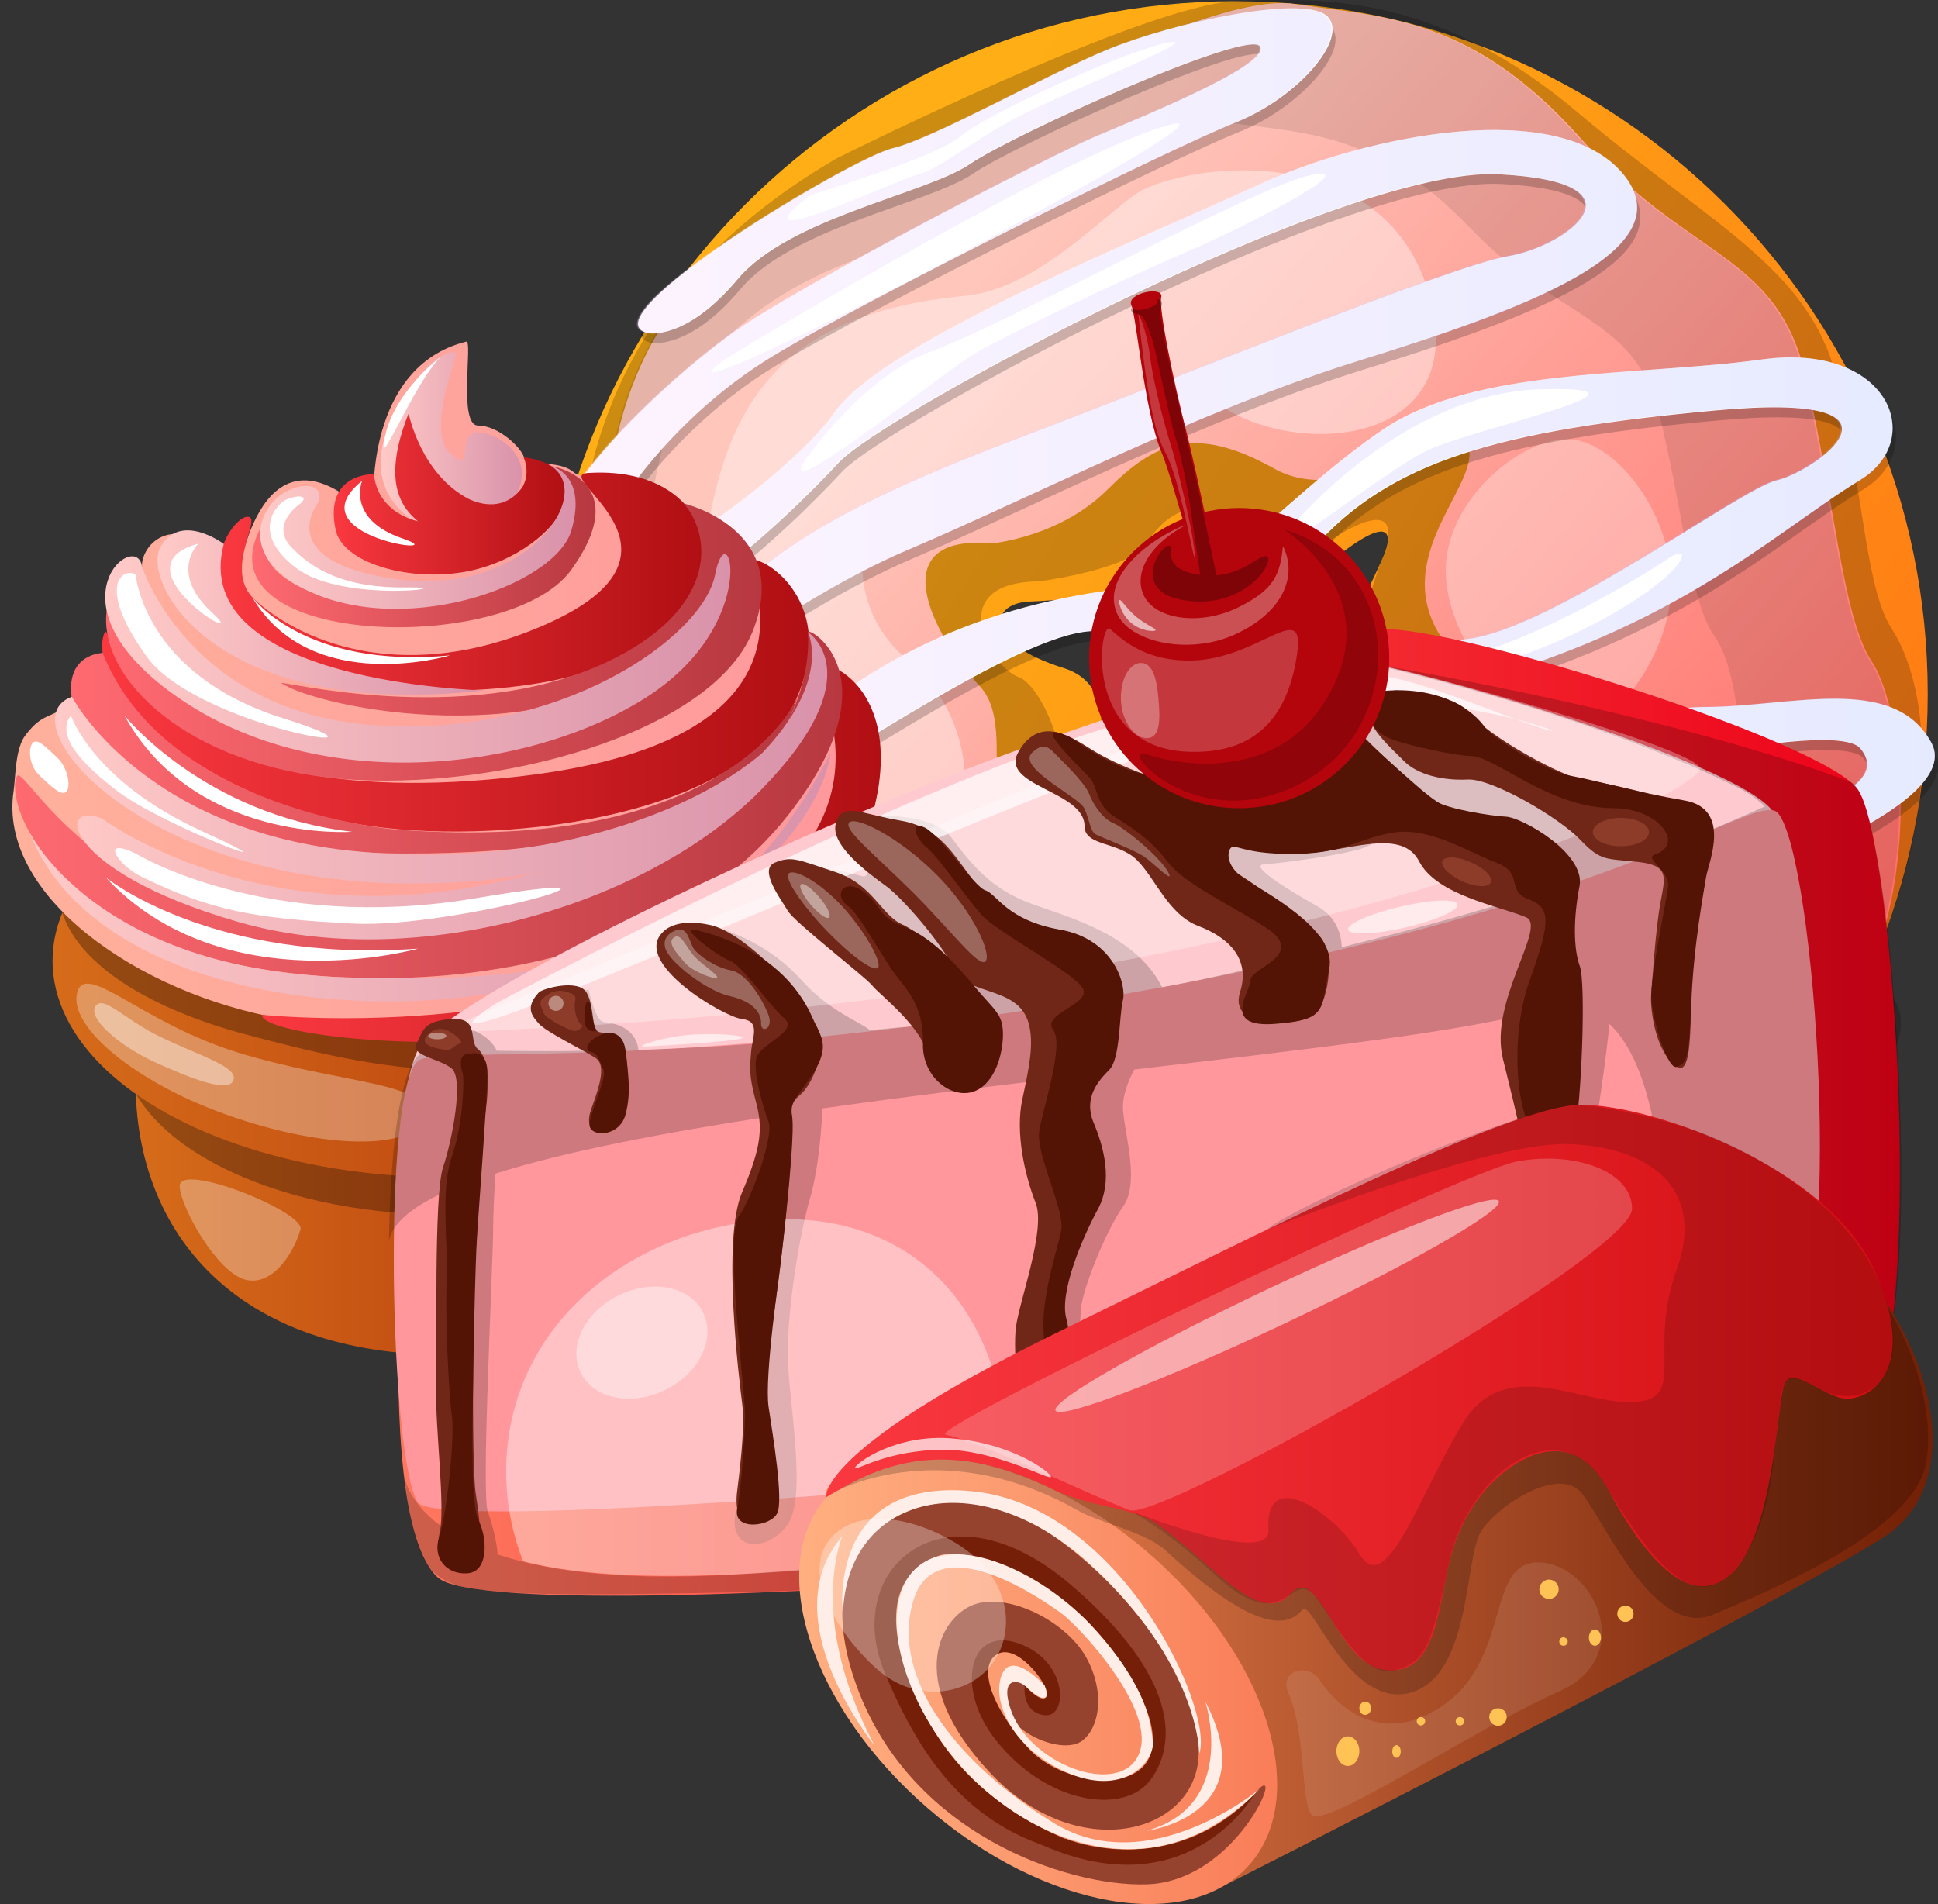 <?xml version="1.0" encoding="utf-8"?>
<!-- Generator: Adobe Illustrator 19.0.0, SVG Export Plug-In . SVG Version: 6.00 Build 0)  -->
<svg version="1.1" id="Layer_1" xmlns="http://www.w3.org/2000/svg" xmlns:xlink="http://www.w3.org/1999/xlink" x="0px" y="0px"
	 viewBox="0 0 641.7 630.4" style="enable-background:new 0 0 641.7 630.4;" xml:space="preserve">
<rect x="0" y="0" width="641.7" height="630.4" fill="#333333" stroke="none"/>
<style type="text/css">
	.st0{fill:url(#XMLID_249_);}
	.st1{opacity:0.2;}
	.st2{fill:url(#XMLID_250_);}
	.st3{opacity:0.1;}
	.st4{opacity:0.4;fill:#FFFFFF;}
	.st5{opacity:0.3;fill:#FFFFFF;}
	.st6{opacity:0.2;fill:#FFFFFF;}
	.st7{fill:#FFFFFF;}
	.st8{opacity:0.3;fill:url(#XMLID_251_);}
	.st9{fill:url(#XMLID_252_);}
	.st10{opacity:0.3;}
	.st11{fill:url(#XMLID_253_);}
	.st12{fill:url(#XMLID_254_);}
	.st13{fill:url(#XMLID_255_);}
	.st14{fill:url(#XMLID_256_);}
	.st15{fill:url(#XMLID_257_);}
	.st16{fill:url(#XMLID_258_);}
	.st17{fill:url(#XMLID_259_);}
	.st18{fill:url(#XMLID_260_);}
	.st19{fill:url(#XMLID_261_);}
	.st20{fill:url(#XMLID_262_);}
	.st21{fill:url(#XMLID_263_);}
	.st22{fill:url(#XMLID_264_);}
	.st23{fill:url(#XMLID_265_);}
	.st24{fill:url(#XMLID_266_);}
	.st25{fill:url(#XMLID_267_);}
	.st26{fill:url(#XMLID_268_);}
	.st27{fill:url(#XMLID_269_);}
	.st28{fill:#FFCACF;}
	.st29{fill:url(#XMLID_270_);}
	.st30{opacity:0.3;fill:#070001;}
	.st31{opacity:0.2;fill:#070001;}
	.st32{opacity:0.7;fill:#FFFFFF;}
	.st33{opacity:0.6;fill:#FFFFFF;}
	.st34{fill:#702717;}
	.st35{fill:#531406;}
	.st36{fill:#8E3C2A;}
	.st37{fill:#B4050C;}
	.st38{opacity:0.2;fill:#020000;}
	.st39{opacity:0.3;fill:#020000;}
	.st40{fill:url(#XMLID_271_);}
	.st41{fill:url(#XMLID_272_);}
	.st42{fill:#95422E;}
	.st43{fill:#751F08;}
	.st44{fill:url(#XMLID_273_);}
	.st45{fill:#FFEDE7;}
	.st46{opacity:0.15;}
	.st47{opacity:0.5;fill:#FFFFFF;}
	.st48{opacity:0.1;fill:#FFFFFF;}
	.st49{fill:url(#XMLID_274_);}
	.st50{fill:url(#XMLID_275_);}
	.st51{fill:url(#XMLID_276_);}
	.st52{fill:url(#XMLID_277_);}
	.st53{fill:url(#XMLID_278_);}
	.st54{fill:url(#XMLID_279_);}
	.st55{fill:url(#XMLID_280_);}
	.st56{fill:url(#XMLID_281_);}
	.st57{fill:url(#XMLID_282_);}
	.st58{fill:url(#XMLID_283_);}
</style>
<g id="XMLID_1192_">
	<g id="XMLID_140_">
		<linearGradient id="XMLID_249_" gradientUnits="userSpaceOnUse" x1="257.48" y1="136.711" x2="643.458" y2="373.56">
			<stop  offset="0" style="stop-color:#FFAF15"/>
			<stop  offset="0.365" style="stop-color:#FF9C15"/>
			<stop  offset="1" style="stop-color:#FF7215"/>
		</linearGradient>
		<path id="XMLID_193_" class="st0" d="M409,0.4c-126.6,0-229.3,102.7-229.3,229.3C179.8,356.3,282.4,459,409,459
			c126.6,0,229.3-102.7,229.3-229.3C638.3,103.1,535.7,0.4,409,0.4z M484.4,249.8c-5.3,5.3-35.5-7.2-44.7,5.3
			c-9.2,12.5-15.1,32.7-14.5,46.3c0.7,13.6-21.7-34.4-42.1-29.2c-20.4,5.3-31.6,12.1-29.6,6c2-6,25-48.8-1.3-57
			c-26.3-8.2-24.8-21.1-11.8-22c0,0,22.4-0.7,31.6-4.6c9.2-3.9,15.8-19.6,23.7-18c7.9,1.6,18.4,33.5,25,27.1
			c6.6-6.4,33.6-31.9,38.2-27.1c4.6,4.9-17.8,31.9-7.9,38.8C460.7,222.1,489.6,244.5,484.4,249.8z"/>
		<path id="XMLID_190_" class="st1" d="M626.5,208.4c-8.6-13.1-9.2-42.8-17.8-81c-8.6-38.2-40.1-51.3-86.2-90.1
			C476.5-1.6,439.6-0.9,409,0.4c-30.6,1.3-131.9,52-131.9,52c-113.2,65.8-80.9,169.7-84.2,189.5c-3.3,19.7,19.8,106.4,53.3,132.9
			c33.5,26.5,110.5,82.9,162.8,84.2c52.3,1.3,103-49.4,137.2-66.7c34.2-17.3,60.5-36,79.3-86.8C644.2,254.7,635,221.5,626.5,208.4z
			 M484.7,248.8c-4.4,7.5-38.5-3.9-48,13.5c-9.5,17.4-5.6,48.7-14.1,44.7c-8.6-4-27.3-32.2-42.1-29.3c-14.8,3-37.2,9.9-29.9-4.3
			c7.2-14.2-4.3-46.1-13.5-49.3c-9.2-3.3-25.3-31.3,6.9-31.6c0,0,30.3-3.9,35.5-12.5c5.3-8.5,16.8-17.8,25.3-4.9
			c8.6,12.8,13.5,26.6,20.1,17.4c6.6-9.2,42.8-35.2,33.2-8.9c-9.5,26.3-7.7,29.9,1.6,35.2C468.9,224.1,489.1,241.2,484.7,248.8z"/>
		<linearGradient id="XMLID_250_" gradientUnits="userSpaceOnUse" x1="294.67" y1="125.308" x2="648.631" y2="433.213">
			<stop  offset="0" style="stop-color:#FFC6BB"/>
			<stop  offset="1" style="stop-color:#FF5551"/>
		</linearGradient>
		<path id="XMLID_187_" class="st2" d="M619.7,218.9c-9.6-14.5-12.3-54-21.9-94.7c-9.6-40.7-38.6-38.2-74.6-78.6
			c-36-40.3-64.7-39.8-94.8-44.3c-30.1-4.5-121.2,47.6-146.5,57.9c-102.2,41.4-78.1,130.3-82.5,180.3c-4.4,50,31.6,117.5,59.7,135.1
			c28.1,17.5,71.1,61.4,120.2,75.4c49.1,14,104.4-21.9,138.6-57.7c34.2-35.8,86-31.8,101.8-72C635.5,280.2,629.3,233.3,619.7,218.9z
			 M467.3,262.3c-22.4,7.9-30.3,53.3-44.1,57.2c-13.8,3.9-17.8-42.1-64.5-34.9c-46.7,7.2-18.4-40.2-34.2-57.3
			c-15.8-17.1-32.9-50.6,4-47.4c0,0,22.4-2,38.2-17.8c15.8-15.8,28.9-21.6,55.3-6.9c26.3,14.7,62.5-19.9,64.5-6.2
			c2,13.7-28.9,38.1-6.6,65.7C502.1,242.5,489.6,254.4,467.3,262.3z"/>
		<path id="XMLID_184_" class="st3" d="M619.2,218.9c-9.6-14.5-12.3-54-21.9-94.7c-9.6-40.7-38.6-38.2-74.6-78.6
			C486.7,5.2,458,5.8,427.9,1.3c-30.1-4.5-121.2,47.6-146.5,57.9c-102.2,41.4-78.1,130.3-82.5,180.3c-4.4,50,31.6,117.5,59.6,135.1
			c28.1,17.5,71.1,61.4,120.2,75.4c49.1,14,104.4-21.9,138.6-57.7c34.2-35.8,86-31.8,101.8-72C635,280.2,628.8,233.3,619.2,218.9z
			 M567.7,289.8c-13.3,31.4-47,32.2-75.8,60.1c-28.8,27.9-72.1,77.3-113.4,66.3c-41.3-11-90.5-70.4-114.1-84.1
			c-23.6-13.7-53.9-66.4-50.2-105.5c3.7-39-16.6-108.5,69.4-140.8c21.3-8,97.9-48.7,123.2-45.2c25.3,3.6,49.5,3.1,79.7,34.6
			c30.3,31.5,54.6,29.5,62.7,61.3c8.1,31.8,10.3,62.7,18.4,74C575.8,221.8,581,258.4,567.7,289.8z"/>
		<path id="XMLID_183_" class="st4" d="M409,338.9c0,24.3-18.8,34.6-50.7,25.4c-26.9-7.8-50.6-1.1-50.6-25.4c0-24.3,34.2-44,62.2-44
			C397.9,294.9,409,314.6,409,338.9z"/>
		<path id="XMLID_182_" class="st5" d="M553.4,193.2c0,23.4-18.9,49-34.5,49c-15.6,0-40.2-29.7-40.2-53.2
			c0-23.5,24.6-43.6,40.2-43.6C534.6,145.4,553.4,169.8,553.4,193.2z"/>
		<path id="XMLID_181_" class="st4" d="M319.2,98c22.3-2.1,41.9-22.5,55.9-33.1c14-10.6,82-20.6,97.8,31.5
			c15.8,52.1-45.4,56-70.8,36.4c-25.4-19.6-44.5,44.4-80.4,30.2c-36-14.1-48.7,32.6-21.5,55.2c27.2,22.6,24.8,63.4-1.5,83.1
			c-26.3,19.8-72.1-14.4-69.3-69.9C233,156.2,238.3,105.7,319.2,98z"/>
		<path id="XMLID_180_" class="st6" d="M502.6,318.9c-12,15.5-50.5,36.6-62.4,20c-7.6-10.7,10.5-33.4,17.9-56.2
			c6-18.7,42.2-24.6,52.8-16.9C527.8,278.2,514.7,303.4,502.6,318.9z"/>
		<path id="XMLID_179_" class="st1" d="M215.6,113.5c0,0,12.5,2.6,29.6-17.8c17.1-20.4,62.5-28.3,77-38.2
			c14.5-9.9,93.4-45.4,96.1-38.8c2.6,6.6-42.1,24.3-55.9,30.3C348.5,55,264.9,98,243.2,113.6c-21.7,15.7-79.6,66.3-58.9,92
			c20.7,25.7,79.9-33.6,94.4-49.3c14.5-15.8,167.1-98,218.4-95.4c51.3,2.7,22.4,23.9,3.3,27.1c-19.1,3.2-108.6,40-162.5,60.4
			c-53.9,20.4-72.4,33.1-86.2,43.9c-13.8,10.7-80.5,59.4-71.8,82.5c8.7,23,25.8,23,64.6,0c38.8-23,98-63.8,119.7-62.5
			c21.7,1.3,45.4,2.4,71.1-27c25.7-29.4,61.8-39.5,133.6-46.1c71.7-6.6,32.2,20.5,20.4,23.1c-11.8,2.6-74.3,49.3-102.6,52.6
			c-28.3,3.3-94.1,32.2-117.1,35.5c-23,3.3-115.8,35.8-140.8,58.4c-25,22.6-38.8,34.4-16.4,59.4c22.4,25,26.3,31.6,62.5,12.5
			c36.2-19.1,163.8-86,189.5-99.2c25.7-13.3,142.8-42.2,152.7-30.4c9.8,11.8-14.5,19.7-36.9,27c-22.4,7.2-87.5,21.3-113.2,36.6
			c-25.7,15.3-62.5,30.5-88.8,34.4c-26.3,3.9-71.1,25.4-92.1,42.6c-21.1,17.2-29.6,36.3,5.9,34.3c35.5-2,54-17.1,73-20.4
			c19.1-3.3,144.7-41.4,178.9-53.3c34.2-11.9,69.7-21.8,67.1-10.3c-2.6,11.6-23.7,20.8-48.7,24.1c-25,3.3-70.4,20.4-71.1,47.4
			c-0.7,27,2,6.6,19.7-7.9c17.8-14.5,63.2-23.7,93.4-37.5c30.3-13.8,37.5-46.1-2.6-47.4c-40.1-1.3-90.8,29.2-126.3,38
			c-35.5,8.7-75.7,26.5-99.3,28.5c-23.7,2-37.5,11.2-53.9,17.8c-16.4,6.6-59.2,9.4-25-9.4c34.2-18.9,56.6-24.8,84.2-28.1
			c27.6-3.3,89.5-47.2,134.2-55.5c44.7-8.3,137.5-39.9,125-62.9c-12.5-23-46.7-11.9-75-11.9c-28.3,0-102,24.4-119.7,36.8
			c-17.8,12.5-93.4,40.1-122.4,62.8c-29,22.7-67.8,43.8-79,39.8c-11.2-4-30.3-18.5-24.3-34.6c5.9-16.1,31.1-32.6,73.2-48.2
			c42.1-15.6,111.4-45.1,181.2-61.2c78.5-18.1,113.5-53,142.3-70.5c22.5-13.7,9.2-45.7-32.3-40c-41.4,5.7-95.2,2.5-125.7,23.3
			c-30.5,20.8-52.6,48.8-69.7,50.8c-17.1,2-65.8,4-111.8,38.2s-89.5,45.9-80.9,27.6c8.6-18.4,66.5-60.5,105.3-76.9
			c38.8-16.5,96.7-46.3,149.3-62.6c52.6-16.4,108.6-36.1,87.5-61.7c-21.1-25.6-84.9-13.1-121.7,4c-36.8,17.1-123,51.3-139.5,75
			c-16.4,23.7-87.5,71.3-82.2,52.4c5.3-18.9,28.9-51.1,61.2-70.8c32.2-19.7,133.1-69.5,154.1-77.8c20.9-8.4,38-28.8,29.5-35.3
			c-8.6-6.6-50.7,2.6-71.7,11.2C347.2,28,310.3,49,296.5,52.3C282.7,55.6,194,108.8,215.6,113.5z"/>
		<path id="XMLID_169_" class="st7" d="M214.6,110.3c0,0,12.5,2.6,29.6-17.8c17.1-20.4,62.5-28.3,77-38.2
			c14.5-9.9,93.4-45.4,96.1-38.8c2.6,6.6-42.1,24.3-55.9,30.3c-13.8,5.9-97.4,48.9-119.1,64.6c-21.7,15.7-79.6,66.3-58.9,92
			c20.7,25.6,79.9-33.6,94.4-49.3c14.5-15.8,167.1-98,218.4-95.4c51.3,2.6,22.4,23.9,3.3,27.1c-19.1,3.2-108.6,40-162.5,60.4
			c-54,20.4-72.4,33.1-86.2,43.9c-13.8,10.7-80.5,59.4-71.8,82.4c8.7,23,25.8,23,64.6,0c38.8-23,98-63.8,119.7-62.5
			c21.7,1.3,45.4,2.4,71.1-27c25.7-29.4,61.8-39.5,133.6-46.1c71.7-6.6,32.2,20.5,20.4,23.1c-11.8,2.6-74.3,49.3-102.6,52.6
			c-28.3,3.3-94.1,32.2-117.1,35.5c-23,3.3-115.8,35.8-140.8,58.4c-25,22.5-38.8,34.4-16.4,59.4c22.4,25,26.3,31.6,62.5,12.5
			c36.2-19.1,163.8-85.9,189.5-99.2C489,264.9,606.1,236,616,247.8c9.8,11.8-14.5,19.7-36.9,27c-22.4,7.2-87.5,21.3-113.2,36.6
			c-25.7,15.3-62.5,30.5-88.8,34.4c-26.3,3.9-71.1,25.4-92.1,42.6c-21,17.2-29.6,36.3,5.9,34.3c35.5-2,53.9-17.1,73-20.4
			c19.1-3.3,144.7-41.4,179-53.3c34.2-11.8,69.7-21.8,67.1-10.2c-2.6,11.6-23.7,20.8-48.7,24.1c-25,3.3-70.4,20.4-71.1,47.4
			c-0.7,27,2,6.6,19.7-7.9c17.8-14.5,53-31.6,87.2-38.2c32.7-6.3,43.8-45.4,3.6-46.7c-40.1-1.3-90.8,29.2-126.3,38
			c-35.5,8.7-75.7,26.5-99.3,28.5c-23.7,2-37.5,11.2-54,17.8c-16.4,6.6-59.2,9.4-25-9.4c34.2-18.8,56.6-24.8,84.2-28.1
			c27.6-3.3,89.5-47.2,134.2-55.5c44.7-8.3,137.5-39.9,125-62.9c-12.5-23-46.7-11.8-75-11.8c-28.3,0-102,24.3-119.7,36.8
			c-17.8,12.5-93.4,40.1-122.4,62.8c-28.9,22.7-67.8,43.8-79,39.8c-11.2-4-30.3-18.5-24.3-34.6c5.9-16.1,31.1-32.6,73.2-48.2
			c42.1-15.6,111.4-45.1,181.2-61.2c78.5-18.1,113.5-53,142.3-70.5c22.5-13.7,9.2-45.7-32.3-40c-41.4,5.7-95.2,2.5-125.7,23.3
			c-30.5,20.8-52.6,48.9-69.7,50.8c-17.1,2-65.8,4-111.8,38.2c-46.1,34.2-89.5,46-80.9,27.6c8.6-18.4,66.5-60.5,105.3-76.9
			c38.8-16.4,96.7-46.3,149.3-62.6c52.6-16.4,108.6-36.1,87.5-61.7c-21.1-25.7-84.9-13.2-121.7,3.9c-36.8,17.1-123,51.3-139.5,75
			C260,160.3,189,207.9,194.2,189c5.3-18.9,28.9-51.1,61.2-70.8c32.2-19.7,133.1-69.5,154.1-77.8C430.4,32,447.5,11.6,439,5
			c-8.6-6.6-50.7,2.6-71.7,11.2c-21.1,8.6-57.9,29.6-71.7,32.9C281.7,52.4,193.1,105.6,214.6,110.3z"/>
		<linearGradient id="XMLID_251_" gradientUnits="userSpaceOnUse" x1="177.788" y1="213.112" x2="640.37" y2="213.112">
			<stop  offset="0" style="stop-color:#FFDBFF"/>
			<stop  offset="1" style="stop-color:#ADBCFF"/>
		</linearGradient>
		<path id="XMLID_166_" class="st8" d="M214.2,110.3c0,0,12.5,2.6,29.6-17.8c17.1-20.4,62.5-28.3,77-38.2
			c14.5-9.9,93.4-45.4,96.1-38.8c2.6,6.6-42.1,24.3-55.9,30.3c-13.8,5.9-97.4,48.9-119.1,64.6c-21.7,15.7-79.6,66.3-58.9,92
			c20.7,25.7,79.9-33.6,94.4-49.4c14.5-15.8,167.1-98,218.4-95.4c51.3,2.6,22.4,23.9,3.3,27.1c-19.1,3.2-108.6,40-162.5,60.4
			c-54,20.4-72.4,33.1-86.2,43.9c-13.8,10.7-80.5,59.4-71.8,82.4c8.7,23,25.8,23,64.6,0c38.8-23,98-63.8,119.7-62.5
			c21.7,1.3,45.4,2.4,71.1-27c25.7-29.4,61.8-39.5,133.6-46.1c71.7-6.6,32.2,20.5,20.4,23.1c-11.8,2.6-74.3,49.3-102.6,52.6
			c-28.3,3.3-94.1,32.2-117.1,35.5c-23,3.3-115.8,35.8-140.8,58.4c-25,22.5-38.8,34.4-16.4,59.4s26.3,31.6,62.5,12.5
			c36.2-19.1,163.8-85.9,189.5-99.2c25.7-13.3,142.8-42.2,152.7-30.4c9.8,11.8-14.5,19.7-36.9,27c-22.4,7.2-87.5,21.3-113.2,36.6
			c-25.7,15.3-62.5,30.5-88.8,34.4c-26.3,4-71.1,25.4-92.1,42.6c-21.1,17.2-29.6,36.3,5.9,34.3c35.5-2,53.9-17.1,73-20.4
			c19.1-3.3,144.7-41.4,179-53.3c34.2-11.8,68.3-23.1,65.7-11.6c-2.6,11.6-22.2,22.1-47.2,25.4c-25,3.3-70.4,20.4-71,47.4
			c-0.7,27,2,6.6,19.7-7.9c17.8-14.5,51.7-29.6,87.6-38.1c32.4-7.7,43.3-45.4,3.2-46.7c-40.1-1.3-90.8,29.2-126.3,38
			c-35.5,8.7-75.7,26.5-99.3,28.5c-23.7,2-37.5,11.2-54,17.8c-16.4,6.6-59.2,9.4-25-9.4c34.2-18.8,56.6-24.8,84.2-28.1
			c27.6-3.3,89.5-47.2,134.2-55.5c44.7-8.3,137.5-39.9,125-62.9c-12.5-23-46.7-11.8-75-11.8c-28.3,0-102,24.3-119.7,36.8
			c-17.8,12.5-93.4,40.1-122.4,62.8c-28.9,22.7-67.8,43.8-79,39.8c-11.2-4-30.3-18.5-24.3-34.6c5.9-16.1,31.1-32.6,73.3-48.2
			c42.1-15.6,111.4-45.1,181.2-61.1c78.5-18.1,113.5-53,142.3-70.5c22.5-13.7,9.2-45.7-32.3-40c-41.4,5.7-95.2,2.5-125.7,23.3
			c-30.5,20.8-52.6,48.9-69.7,50.8c-17.1,2-65.8,4-111.8,38.2c-46.1,34.2-89.5,46-80.9,27.6c8.6-18.4,66.4-60.5,105.3-76.9
			c38.8-16.4,96.7-46.3,149.3-62.6c52.6-16.3,108.6-36.1,87.5-61.7c-21.1-25.7-84.9-13.2-121.7,3.9c-36.8,17.1-123,51.3-139.5,75
			c-16.4,23.7-87.5,71.3-82.2,52.4c5.3-18.9,28.9-51.1,61.2-70.8c32.2-19.7,133.1-69.5,154.1-77.8C430,32,447.1,11.6,438.6,5
			c-8.6-6.6-50.7,2.6-71.7,11.2c-21.1,8.6-57.9,29.6-71.7,32.9C281.3,52.4,192.7,105.6,214.2,110.3z"/>
		<path id="XMLID_163_" class="st7" d="M265.9,153.4c0,0,19.1-28.6,42.8-37.2C332.4,107.7,415.9,61.6,434,58
			c18.1-3.6-18.8,15.8-41.8,25.7c-23,9.9-60.2,27.9-69.7,33.5C313,122.8,258.5,166.7,265.9,153.4z"/>
		<path id="XMLID_160_" class="st7" d="M267.9,64.9c1-0.8,41.2-12.3,50-19.7c8.8-7.4,54.8-28.5,68.9-31.1
			c14-2.6-36.8,17.5-51.3,25.4c-14.5,7.9-24.6,16.4-31.1,18.1C297.7,59.2,241.1,85.9,267.9,64.9z"/>
		<path id="XMLID_144_" class="st7" d="M239,119.7c2.2-1.7,102.6-62.4,142.1-76.4c39.5-14-56.2,37.2-73.2,46.1
			C290.8,98.3,219.7,134.6,239,119.7z"/>
		<path id="XMLID_143_" class="st7" d="M427.1,175c0,0,36.4-44.7,82.9-46.1c46.5-1.3-21.5,12.7-37.3,20.2
			C456.9,156.6,417.9,189.9,427.1,175z"/>
		<path id="XMLID_142_" class="st7" d="M382.8,248.7c1.4-1.1,72.5-27.6,95.9-30.3c23.4-2.6,63.8-26.8,73.4-33.3
			c9.6-6.6,7,5.5-26.1,22.4c-33.1,16.9-59.9,17.8-73.5,22.3C439,234.2,363.5,263.2,382.8,248.7z"/>
	</g>
	<g id="XMLID_104_">
		<linearGradient id="XMLID_252_" gradientUnits="userSpaceOnUse" x1="44.861" y1="358.313" x2="251.069" y2="358.313">
			<stop  offset="0" style="stop-color:#D66C1A"/>
			<stop  offset="0.57" style="stop-color:#BF4910"/>
			<stop  offset="1" style="stop-color:#B03409"/>
		</linearGradient>
		<path id="XMLID_139_" class="st9" d="M251.1,358.3c0,49.9-31.5,90.3-103.1,90.3c-69.9,0-103.1-40.4-103.1-90.3
			C44.9,308.4,91,268,148,268C204.9,268,251.1,308.4,251.1,358.3z"/>
		<path id="XMLID_138_" class="st10" d="M255.2,345.8c0,31.1-48.1,56.4-107.4,56.4c-59.3,0-107.4-25.3-107.4-56.4
			c0-31.2,48.1-56.4,107.4-56.4C207.1,289.4,255.2,314.7,255.2,345.8z"/>
		<linearGradient id="XMLID_253_" gradientUnits="userSpaceOnUse" x1="17.425" y1="318.07" x2="277.776" y2="318.07">
			<stop  offset="0" style="stop-color:#D66C1A"/>
			<stop  offset="0.57" style="stop-color:#BF4910"/>
			<stop  offset="1" style="stop-color:#B03409"/>
		</linearGradient>
		<ellipse id="XMLID_137_" class="st11" cx="147.6" cy="318.1" rx="130.2" ry="71.7"/>
		<path id="XMLID_136_" class="st10" d="M275,294.1c0,31.1-53.9,60.2-124.5,60.2c-24.1,0-49.9-6.7-69.1-11.8
			c-37.2-9.9-62.1-27.8-62.1-48.4c0-31.2,57.2-56.4,127.9-56.4C217.8,237.7,275,262.9,275,294.1z"/>
		<path id="XMLID_135_" class="st5" d="M140.4,369.6c-2.6,11.2-32.3,11.3-65.6-0.6c-30-10.7-51.9-28.9-49.3-40.1
			c2.6-11.2,20.9,9.6,53.3,19.6C112.6,358.9,143,358.3,140.4,369.6z"/>
		<path id="XMLID_134_" class="st5" d="M99.5,407.1c-2.7,9-10,19.1-18.6,16.5c-9.3-2.8-20.9-23.6-21.4-30.7
			C58.9,384.3,101.2,401.3,99.5,407.1z"/>
		<path id="XMLID_132_" class="st4" d="M77.3,357.6c-1.4,4.4-13.5-0.2-26.4-6.1c-11.6-5.4-21.9-14.4-19.3-18.3
			c2.6-4,9.4,4.3,21.7,10.2C66.6,349.8,78.8,353.2,77.3,357.6z"/>
		<linearGradient id="XMLID_254_" gradientUnits="userSpaceOnUse" x1="4.07" y1="226.248" x2="281.756" y2="226.248">
			<stop  offset="0" style="stop-color:#FFB19C"/>
			<stop  offset="1" style="stop-color:#FF989C"/>
		</linearGradient>
		<path id="XMLID_131_" class="st12" d="M154.4,113.1c2.2-0.5-2.8,27.8,3.9,27.8s14.2,7.2,15.2,10.5c0.9,3.3,11.5,0.6,16.5,5
			c5,4.4,56.6,6.7,61.6,37.7c5,31.1,18.3,30,18.3,30s17-13.3,10.4,38.9c-6.5,52.2-124.2,84.9-186.4,74.4
			c-48.7-8.3-94.6-41.3-89.4-75.5c0.7-4.9,0.5-14.1,4-18.6c5.8-7.5,8.2-5.2,13.3-9.7L35,214.7c0,0,12.8-14.1,12-27.2
			c-0.3-4.4,5.1-14.2,17.8-9.5c38.6,14.2,13,19,13,19s5-52.7,35-33.9c30,18.9,10.9,2.8,10.9,2.8S121,121.4,154.4,113.1z"/>
		<linearGradient id="XMLID_255_" gradientUnits="userSpaceOnUse" x1="86.822" y1="282.554" x2="291.699" y2="282.554">
			<stop  offset="0" style="stop-color:#FA3840"/>
			<stop  offset="1" style="stop-color:#B00F13"/>
		</linearGradient>
		<path id="XMLID_130_" class="st13" d="M86.8,336c0,0,137.2,14.4,182.6-59.7c13.5-22,5-44.2,0.4-52.2c-6.9-11.9,43.7,0.3,10.4,68
			C246.1,361.7,85,346.2,86.8,336z"/>
		<linearGradient id="XMLID_256_" gradientUnits="userSpaceOnUse" x1="33.818" y1="230.438" x2="268.012" y2="230.438">
			<stop  offset="0" style="stop-color:#FA3840"/>
			<stop  offset="1" style="stop-color:#B00F13"/>
		</linearGradient>
		<path id="XMLID_129_" class="st14" d="M34.7,209.3c1.9-4.4,9.3,63.1,138.7,47.6c104.5-12.5,73.7-68,75.3-71.1
			c1.6-3,29,11.6,15.5,44.4c-17.1,41.5-101.9,50.2-145.4,42.7C60.8,263,27.9,224.8,34.7,209.3z"/>
		<linearGradient id="XMLID_257_" gradientUnits="userSpaceOnUse" x1="126.013" y1="146.186" x2="172.842" y2="146.186">
			<stop  offset="0" style="stop-color:#FFCAC7"/>
			<stop  offset="1" style="stop-color:#D992AA"/>
		</linearGradient>
		<path id="XMLID_128_" class="st15" d="M136.5,172.1c0,0-17.7-10.1-7.1-32.4c10.5-22.3,20.6-23.7,21.5-22.9
			c0.9,0.8-10,25.8-1.9,33.3c8.1,7.5,2.2-5.9,8.4-6.9c6.2-1,22.9,8.9,11.6,23.4C157.7,181.2,137.2,174.3,136.5,172.1z"/>
		<linearGradient id="XMLID_258_" gradientUnits="userSpaceOnUse" x1="72.339" y1="192.565" x2="233.031" y2="192.565">
			<stop  offset="0" style="stop-color:#FA3840"/>
			<stop  offset="1" style="stop-color:#B00F13"/>
		</linearGradient>
		<path id="XMLID_127_" class="st16" d="M82.2,171.1c4.7,0.6-8.5,17.8,2.2,27.5c15.2,13.8,47.4,27.1,90.1,10.7
			c64.5-24.8,6.8-51.8,20.1-52.7c51.7-3.4,56.1,57.8-16.3,69.6c-46.4,7.6-83.9-3.9-99.9-22.4C65,188.6,77.5,170.6,82.2,171.1z"/>
		<linearGradient id="XMLID_259_" gradientUnits="userSpaceOnUse" x1="34.97" y1="212.575" x2="252.111" y2="212.575">
			<stop  offset="0" style="stop-color:#FF6A71"/>
			<stop  offset="1" style="stop-color:#B73840"/>
		</linearGradient>
		<path id="XMLID_146_" class="st17" d="M226.4,166.7c9.8,11.3,10.8,35.6-25.9,52.7c-47.1,22-109.6,5.3-107.3,6.8
			c12.4,8.3,88.7,24,130.6-11.5c7.4-6.3,12.3-11.9,15.3-16.8c-5.4,16-25.9,34.2-75.9,44.7c-84.4,17.7-127.8-41-127.8-41
			c-3.5,23,27,52.1,77.8,56.3c50.8,4.2,122.3-14.9,136-48.8C262.7,175.2,226.4,166.7,226.4,166.7z M228.7,167.6
			c-0.5-0.2-1-0.4-1.3-0.5C227.8,167.2,228.2,167.4,228.7,167.6z"/>
		<linearGradient id="XMLID_260_" gradientUnits="userSpaceOnUse" x1="83.508" y1="181.022" x2="197.229" y2="181.022">
			<stop  offset="0" style="stop-color:#FF6A71"/>
			<stop  offset="1" style="stop-color:#B73840"/>
		</linearGradient>
		<path id="XMLID_124_" class="st18" d="M96.6,161.7c0,0-27.5,24.4,11.9,36.1c39.4,11.7,93.1-11.9,74-43.5c0,0,28,4.5,6.7,34.3
			C166.8,220.1,43.6,213.6,96.6,161.7z"/>
		<linearGradient id="XMLID_261_" gradientUnits="userSpaceOnUse" x1="110.48" y1="163.605" x2="187.591" y2="163.605">
			<stop  offset="0" style="stop-color:#FA3840"/>
			<stop  offset="1" style="stop-color:#B00F13"/>
		</linearGradient>
		<path id="XMLID_123_" class="st19" d="M173.4,151.4c1.5,3.8,1.1,7-0.3,9.7c-5.9,8.4-14.2,5.8-17.7,4.2
			c-16.1-8.2-20.1-28.4-20.1-28.4c-9.3,23.3-1.8,31.6,3.1,35.7c-7.8-1.9-13.8-7.3-14.6-15.6c0,0-16.6-0.6-12.7,18.3
			c2.2,10.8,22.7,16.8,40.4,14.4c16.1-2,31.1-12.4,35-21.9C192.4,153.1,173.4,151.4,173.4,151.4z"/>
		<g id="XMLID_141_">
			<linearGradient id="XMLID_262_" gradientUnits="userSpaceOnUse" x1="4.939" y1="266.498" x2="278.858" y2="266.498">
				<stop  offset="0" style="stop-color:#FF6A71"/>
				<stop  offset="1" style="stop-color:#B73840"/>
			</linearGradient>
			<path id="XMLID_122_" class="st20" d="M267.5,209.3c0,2.1,7.5,64.1-105.9,91.6C42.9,329.6,8.5,251.6,5.6,257
				c-2.9,5.4,2.9,31.6,41.6,52.1c38.7,20.6,160.2,29.2,213.9-39.4C296.9,223.9,267.5,207.2,267.5,209.3z"/>
			<linearGradient id="XMLID_263_" gradientUnits="userSpaceOnUse" x1="23.515" y1="249.357" x2="264.058" y2="249.357">
				<stop  offset="0" style="stop-color:#FF6A71"/>
				<stop  offset="1" style="stop-color:#B73840"/>
			</linearGradient>
			<path id="XMLID_121_" class="st21" d="M134.4,282.6c78.7,0.1,120.1-19.5,129.7-51.8c0,0-21.8,52.7-133.5,43.8
				c0,0-75.9-6.3-96.6-58.4c0,0-12.1,0.1-10.3,14.6C25.6,246.4,55.6,282.5,134.4,282.6z"/>
		</g>
		<linearGradient id="XMLID_264_" gradientUnits="userSpaceOnUse" x1="9.676" y1="290.462" x2="275.008" y2="290.462">
			<stop  offset="0" style="stop-color:#FFCAC7"/>
			<stop  offset="1" style="stop-color:#D992AA"/>
		</linearGradient>
		<path id="XMLID_120_" class="st22" d="M9.7,275.4c0,0,21.7,45.6,104.6,48.2c83,2.6,126.4-9.6,160.7-74.2c0,0-2.4,34.7-64,65.1
			C149.4,344.9,32.8,336.3,9.7,275.4z"/>
		<linearGradient id="XMLID_265_" gradientUnits="userSpaceOnUse" x1="52.147" y1="202.84" x2="160.248" y2="202.84">
			<stop  offset="0" style="stop-color:#FFCAC7"/>
			<stop  offset="1" style="stop-color:#D992AA"/>
		</linearGradient>
		<path id="XMLID_119_" class="st23" d="M74.1,180.1c0,0-14.2-10.7-20.9,0.9c-6.7,11.6,17.7,57.7,107.1,47.6
			C160.2,228.6,61.9,226.3,74.1,180.1z"/>
		<linearGradient id="XMLID_266_" gradientUnits="userSpaceOnUse" x1="34.856" y1="218.028" x2="241.921" y2="218.028">
			<stop  offset="0" style="stop-color:#FFCAC7"/>
			<stop  offset="1" style="stop-color:#D992AA"/>
		</linearGradient>
		<path id="XMLID_118_" class="st24" d="M47,187.5c0,0,15.2,48.2,76.8,52.6c61.6,4.4,109-29,113-49.9c4.3-22.2,15.9,15.7-22.5,40.5
			c-38.4,24.8-110.7,33.8-158.6-2.1C15.7,198.6,45.2,175.3,47,187.5z"/>
		<linearGradient id="XMLID_267_" gradientUnits="userSpaceOnUse" x1="18.121" y1="260.225" x2="273.912" y2="260.225">
			<stop  offset="0" style="stop-color:#FFCAC7"/>
			<stop  offset="1" style="stop-color:#D992AA"/>
		</linearGradient>
		<path id="XMLID_117_" class="st25" d="M267.5,209.3c0,0,8.1,15.7-15.2,40.1c-23.3,19.9-74,39.1-136.9,32.2
			c-69-7.6-91.6-50.9-91.6-50.9c-22,7.8,21.9,62.6,114.6,61.8c33.5-0.3,46.3-5.9,43.3-4.9c-89.1,27.5-147.8-16.5-147.8-16.5
			c-15.3-6.6-14.2,17,44.8,34.1c59.1,17.1,135.7-5.3,173.3-43.7C289.5,223.3,267.5,209.3,267.5,209.3z"/>
		<linearGradient id="XMLID_268_" gradientUnits="userSpaceOnUse" x1="86.171" y1="177.98" x2="190.638" y2="177.98">
			<stop  offset="0" style="stop-color:#FFCAC7"/>
			<stop  offset="1" style="stop-color:#D992AA"/>
		</linearGradient>
		<path id="XMLID_116_" class="st26" d="M105.5,166.2c0,0-16.2,19.9,26.1,25.6c42.3,5.7,65.7-27.9,50.9-37.5c0,0,12.1,2.7,6.7,21.3
			c-5.4,18.6-57.3,36.5-90,18.6c-17.5-9.6-14.6-22.8-7.6-29.2C97.9,159.4,107.6,159.3,105.5,166.2z"/>
		<path id="XMLID_115_" class="st7" d="M146,118.1c0,0-15.2,11.2-18.5,26.3C124.2,159.4,136.8,127,146,118.1z"/>
		<path id="XMLID_114_" class="st7" d="M99.5,166.7c0,0-10.3,6.8-3.1,14.4c7.2,7.6,18,13.7,38.3,13.4c20.3-0.3-21.1,5.4-36.6-6.4
			c-15.5-11.8-6.4-21.4-3.1-22.8C98.4,163.9,102.5,163.9,99.5,166.7z"/>
		<path id="XMLID_113_" class="st7" d="M65.7,180c0,0-10,9.5,4.6,22.9C84.9,216.2,36.9,187.7,65.7,180z"/>
		<path id="XMLID_112_" class="st7" d="M44.9,190.2c0,0,2.6,33.1,48.8,47.6c46.2,14.5-28.4,3-45.2-20.5
			C31.7,193.9,40.6,187.8,44.9,190.2z"/>
		<path id="XMLID_111_" class="st7" d="M23.5,236.9c0,0,7.1,21.8,43.8,38.5c36.6,16.7-13.4-1.9-28.6-13.6
			C22.3,249.3,19.7,241.6,23.5,236.9z"/>
		<path id="XMLID_110_" class="st7" d="M22,262.1c-1.6,1.7-5.1-1.8-8.8-5.2c-3.7-3.4-3.9-9.2-2.4-10.9c1.6-1.7,4.3,1.3,8,4.7
			C22.5,254.1,23.5,260.4,22,262.1z"/>
		<path id="XMLID_109_" class="st7" d="M44.9,282.6c0,0,43.2,26.5,112.6,14.8c69.4-11.7-7.2,10.1-40.5,8.4
			c-33.3-1.7-46.9-4.3-69.9-15.4C39,286.6,32.8,276.8,44.9,282.6z"/>
		<path id="XMLID_108_" class="st7" d="M119.9,159.2c0,0-5.3,12.7,13.4,19.1C152,184.6,96.6,177.9,119.9,159.2z"/>
		<path id="XMLID_107_" class="st7" d="M41.2,236.9c0,0,26.2,32.8,75.4,38.5C116.5,275.4,64.5,279.2,41.2,236.9z"/>
		<path id="XMLID_106_" class="st7" d="M83.5,197.7c0,0,17.3,23.9,65.5,19.3C149,217,102.9,230.8,83.5,197.7z"/>
		<path id="XMLID_105_" class="st7" d="M35,290.5c0,0,34.8,28.5,103.4,23.6C138.4,314.1,74,332.4,35,290.5z"/>
	</g>
	<g id="XMLID_53_">
		<linearGradient id="XMLID_269_" gradientUnits="userSpaceOnUse" x1="131.905" y1="368.292" x2="629.102" y2="368.292">
			<stop  offset="5.376340e-03" style="stop-color:#FF775E"/>
			<stop  offset="1" style="stop-color:#ED0018"/>
		</linearGradient>
		<path id="XMLID_103_" class="st27" d="M616.1,475.4c-25.3,32.8-448,67-471,47c-24.4-21.4-7.6-165.7-7.6-165.7
			s294-147.7,320.2-148.4c26.2-0.7,145.6,37,157.4,53C627,277.4,639,445.6,616.1,475.4z"/>
		<path id="XMLID_102_" class="st28" d="M587.4,447.3c-10,13.5-441.4,61.1-448.7,50c-7.3-11.1-12.7-126.5,0-150.3
			c7.1-13.3,91.2-56.1,169.6-87.7c61.7-24.8,121.1-41,128-41.9c15.8-2,141.9,35,151.1,51.9C596.6,286.2,597.3,433.9,587.4,447.3z"/>
		<linearGradient id="XMLID_270_" gradientUnits="userSpaceOnUse" x1="130.426" y1="384.276" x2="602.663" y2="384.276">
			<stop  offset="0" style="stop-color:#FF979D"/>
			<stop  offset="0.995" style="stop-color:#FF979D"/>
		</linearGradient>
		<path id="XMLID_101_" class="st29" d="M138.5,351.2c6.7-5.4,86.3,5.2,245.5-24.2c159.2-29.4,198.3-65.6,204.8-57.7
			c12.1,14.8,22.8,159.4,2.1,182.4c-17.9,19.8-443.5,60-452.6,45.7C129.1,482.8,126.4,360.9,138.5,351.2z"/>
		<path id="XMLID_100_" class="st30" d="M134,488.9c0-0.2,0-0.3-0.1-0.5C133.9,488.4,133.9,488.6,134,488.9z"/>
		<path id="XMLID_133_" class="st31" d="M612.6,258.8c-65.3-24.2-161.1-39.5-161.1-39.5c65.6,15.1,108.6,33.6,124.4,41.7
			c3.5,1.8,6.3,3.9,8.5,6c-9.4,4.2-21.9,9.7-38.9,16.1c-7.2-4.5-44-27.5-51.9-28c-8.7-0.6-36-19-39.4-17.5c-3.4,1.5-12.2,9-7.4,14
			c4.9,5,49.3,30,55.3,28.7c3.9-0.8,10.4,7.7,16.8,12.1c-20,6.6-44.5,13.8-74.6,21.2c-0.2-4.2-1.7-10-8.2-13.6
			c-11-6.1-22.5-13.6-17.6-13.8c4.9-0.3,33.2-3.8,35.6-6.8c2.4-3-51.9-5.8-52,0c-0.1,4.7,20.4,27.1,29.7,37.2
			c-7,1.7-14.2,3.3-21.7,5c-10.8,2.4-15.1,3.4-25.3,5.3c-9.5-19.1-35.7-24.3-45.9-28.7c-10.8-4.6-16.9-11.5-23.5-20.4
			c-6.5-8.8-24-7.5-24.7-7.7c-8.8-0.4,0.5,21.6-5.3,20c-5.8-1.7-15.3-3.6-13.7-1.6c1.6,2,4.5,0,6.7,6.6c2.2,6.6,37.4,32.4,37.4,32.4
			s3.7,5.4,7.3,10c-14.4,2.1-22.2,2.2-34.9,3.6c-5.6-3.9-13.9-6.6-23.3-17.1c-14.7-16.1-35.1-18.7-35.1-18.7
			c-1.1-0.2,21,27,30.7,39.4c-18.4,1.6-34.8,2.5-49.1,2.9c-0.9-7.8-8.8-9-11.4-9.2c-2.9-0.1-5.1-10.7-5.1-10.7
			c-5.4-0.1-1.3,10.7-2.2,14.9c-0.3,1.4,0.6,3.3,2,5.3c-12,0.2-22.1,0.1-30.2,0c-2.2-4.9-8.3-7-8.3-7l-0.2,6.9
			c-8.1-0.1-13.3-0.1-15.5,0.5c-11.5,3.1-11.7,62.6-11.7,62.6c1.3-7.2,10.9-13.7,26.2-19.4l-2,88.1c0,0-0.7,17.4-2.5,28.6
			c-14-8.2-16.3-17.4-16.7-19.6c3.6,27.7,7.2,35.1,23.1,37.5c15.6,2.4,45.6,1.9,87.6,1.1c54.6-1,146.9-9.2,215.2-17.3
			c44-5.2,77.4-11.3,86.5-12.8c23.1-4.1,58.3-11.4,68.1-20.3c5.3-4.8,7.7-16.1,11.4-33.3C635.2,400,625.7,263.6,612.6,258.8z
			 M547.8,485.7c-58.7,10.9-202.8,28-297.2,35.1c-41.8,3.2-68.5-0.4-85.8-6.1c-0.4-5.2-2.2-11.2-3.3-14.3
			c-2.2-6.1,1.8-81.9,1.8-94.2c0-3.8,0.3-10.3,0.7-17.6c23-7.3,55.3-13.5,91.2-19c-3.1,24.7-5.2,82.1-4.7,84.2
			c0.7,2.7,0.1,25.8-5.9,43.1c-6,17.3,9.4,17.7,16.2,7.8c6.8-9.8-0.2-43.2,0-57.5c0.2-14.2,3.6-37.3,7.4-50.4
			c3.1-10.7,3.9-24.9,4.1-29.8c28.2-4,58-7.6,86.7-11c-8,18.7-8.1,54.7-8.1,54.7s-9,55.5-11.4,64c-2.4,8.5,1.8,21,14.5,13.1
			c12.7-7.9,6.5-21.3,3.8-30.6c-2.7-9.2,0-16.1,0-22.6c0-6.5,8.5-27.4,14-35c5.5-7.7,1-22.3,0.1-31.5c-0.5-4.9,1.6-10.1,3.7-14
			c59.4-6.9,112.1-13,134-19.6c3.2-1,6.1-1.4,8.9-1.4c-4.7,12.3-2.3,41.5-2.3,46.1c0,7-15.4,63-19.2,74.9
			c-3.8,11.9,1.9,23.1,15.4,18.8c13.5-4.2,8.1-33.8,8.8-46.9c0.8-13.1,3.5-33.8,6-46.8c1.9-9.8,4.8-30.3,5.7-40.2
			C558.7,363.1,551.4,453.4,547.8,485.7z"/>
		<path id="XMLID_97_" class="st32" d="M164.3,332.2c0,0,142.7-76.6,214.9-94.8c72.3-18.2,66.5-20.4,120.7,0
			c35.7,13.4-1.8-6.9-54.8-5.5c-27.5,0.7-56.2,14.5-87.5,26.6C267.9,293.5,120.9,360.1,164.3,332.2z"/>
		<path id="XMLID_96_" class="st33" d="M213.7,346.5c1.4,0,30-1.7,31.9-2.7c1.9-1-8.3-1.8-16.9-1.2
			C220.1,343.2,209,346.7,213.7,346.5z"/>
		<path id="XMLID_94_" class="st33" d="M482.6,299.5c0.4,1.9-7.3,5.3-17.3,7.6c-10,2.3-18.5,2.6-18.9,0.7c-0.4-1.9,7.3-5.3,17.3-7.6
			C473.7,297.8,482.2,297.5,482.6,299.5z"/>
		<path id="XMLID_93_" class="st4" d="M329.5,513c2.7-8.1,4.1-16.8,4.1-25.8c0-58.4-36.4-87.9-83-83c-45.6,4.8-83,37.2-83,83
			c0,10.5,2,20.5,5.6,29.7C214.2,527.8,290.9,517.7,329.5,513z"/>
		<path id="XMLID_92_" class="st4" d="M232.8,434.6c4.3,8.6-1.3,20.1-12.5,25.6c-11.2,5.5-23.7,3-28-5.7
			c-4.3-8.6,1.3-20.1,12.5-25.6C216.1,423.4,228.6,425.9,232.8,434.6z"/>
		<path id="XMLID_91_" class="st5" d="M562.9,254.4c-1.3-6.9-99.4-33.9-111.4-35.2c-12-1.2-306.7,122.7-306.7,122.7
			C429.8,332.2,564.2,261.4,562.9,254.4z"/>
		<path id="XMLID_90_" class="st34" d="M137.9,345.5c2.3-4,1.8-7.4,11.5-8.1c9.7-0.7,5.5,7.3,8.9,10c3.5,2.7,3.8,12.7,2.3,21.9
			c-1.5,9.2-2.3,38.4-3.1,45c-0.8,6.5-1.5,70,0,80c1.5,10,3.8,26.5-2.7,26.5c-6.5,0-11.1-5.4-9.2-13.5c1.9-8.1-1.5-34.6-1.2-47.7
			c0.4-13.1-0.8-63.8,2.3-73.1c3.1-9.2,6.9-29.2,2.9-32.7C145.7,350.5,135.6,349.5,137.9,345.5z"/>
		<path id="XMLID_89_" class="st34" d="M178.4,328.6c1.2-1.3,13.1-4.6,15.8,0c2.7,4.6,1.5,12.3,4.2,13.1c2.7,0.8,6.5-0.4,8.1,3.8
			c1.5,4.2,3.1,23.1-3.1,26.9c-6.2,3.8-10,1.5-7.7-5c2.3-6.5,5.4-14.6,1.5-17.1c-3.8-2.5-16.5-8.7-18.8-11.4
			C176.1,336.3,173.8,333.6,178.4,328.6z"/>
		<path id="XMLID_88_" class="st34" d="M461.8,228.6c0,0,19.2,0.4,25,7.7c5.8,7.3,30.8,21.2,37.7,21.9c6.9,0.8,41.1,8.1,41.9,15
			c0.8,6.9-3.8,29.6-5.8,40c-1.9,10.4,1.5,44.6-5.4,40c-6.9-4.6-8.8-18.5-8.5-23.5c0.4-5,1.5-22.3,3.1-30.8
			c1.5-8.5,3.1-12.3-7.3-13.5c-10.4-1.2-12.3,0-19.2-7.3c-6.9-7.3-29.2-20.4-37.3-20c-8.1,0.4-16.9-1.5-21.5-6.5
			C459.8,246.7,442.9,232.9,461.8,228.6z"/>
		<path id="XMLID_87_" class="st34" d="M444.5,237.5c2.3,0.1,32.3,36.1,45.4,32.8c7.9-2,35.3,12.4,32.6,22.1
			c-2.6,9.7-1.6,19.6,0.2,33.9c1.8,14.3-4.3,37.4-3.6,55.8c0.8,18.5-8.5,83-16.9,82.3c-8.5-0.8-5.4-18.1,3.1-66.1
			c1.9-11-3.1-28.9-7.7-47.9c-4.6-19,14.8-43.7,7.7-46.7c-9.2-3.8-29.6-7.3-35.4-18.5c-7.7-14.9-36.1,3.8-49.2-5.4
			c-13.1-9.2-33.1-11.5-30-19.2C393.7,252.9,409.8,236.7,444.5,237.5z"/>
		<path id="XMLID_86_" class="st34" d="M337.3,248.8c7.5-12.8,18.4-4,25.5,0.2c11.1,6.5,27.1,11.5,34.7,12.3
			c7.7,0.8,29,14.8,20.3,16.6c-8.7,1.8-22.6,4.9-15.7,7.2c6.9,2.3,28.7,18.7,34.6,24.6c5.9,5.9,3.1,23.8-2.3,26.8
			c-5.4,3.1-27.8,4.6-23.8-8c3.5-11.1-3.8-18.1-13.8-21.9c-10-3.8-14.2-15.8-20.4-21.9c-6.2-6.1-17.3-4.5-17.3-11.2
			C359.1,261.7,330.5,260.3,337.3,248.8z"/>
		<path id="XMLID_85_" class="st34" d="M276.7,272.9c1.8-7.8,8.7-3.3,21.5-1.2c21.9,3.6,20.2,28.1,45.2,35
			c11.5,3.2,26.9,16.5,23.5,26.9c-3.5,10.4-2,16.5-7.7,24.2c-5.8,7.7,0.4,15,0,23.1c-0.4,8.1-8.5,30.4-10.4,38.8
			c-1.9,8.5,0.8,49.2-3.5,56.1c-4.2,6.9-5.7,4.2-6.7-2.7c-1-6.9-3.3-25-2.2-33.8c1.2-8.8,10-32.3,6.5-41.1
			c-3.5-8.8-6.8-23.1-4.4-34.2c2.4-11.1,3.9-18.6,2.1-25.2c-3.5-12.5-20.4-9-24.6-17.8c-4.2-8.8-17.3-23.8-22.7-27.7
			C287.9,289.4,275,280,276.7,272.9z"/>
		<path id="XMLID_84_" class="st34" d="M256.6,285.6c5.6-2.3,7.5-1,19.9,3.1c12.7,4.2,15.1,14.2,22.3,17.4
			c7.2,3.2,35.5,25.7,31.2,44.3c-4.3,18.6-21.5,10.9-22.5,0.6c-1-10.3-16.4-21.7-18.7-24.7c-2.3-2.9-26-21.1-28-24.8
			C258.6,297.7,251,287.9,256.6,285.6z"/>
		<path id="XMLID_83_" class="st34" d="M219.5,308.6c0,0,3.9-5,15.8-2.3c11.9,2.7,31.1,24.2,32.3,28.5c1.1,4.2,7.3,6.6,2.7,18.9
			c-4.6,12.3-8.8,7.6-8.1,15.7c0.8,8.1-2.7,40.4-3.9,50.4c-1.1,10-5.9,38.8-4.8,46.9c1,8.1,4.4,31,0,34.3c-4.4,3.4-10.9,4.5-9.4-7.4
			c1.5-11.9,2.5-22.7,1.6-29.2c-0.8-6.5-6.8-53.8,0-69.6c6.8-15.8,6.8-21.9,4.5-30.4c-2.3-8.5-1.9-11.1-1.5-16.1
			c0.4-5,3.2-10.2-3-10.9C239.5,336.7,209.1,318.6,219.5,308.6z"/>
		<path id="XMLID_82_" class="st35" d="M451.6,229.9c0,0-0.6,10.7,8.4,14.5c5.9,2.5,22.5,5.9,26.8,5.9c8.4,0,25.9,17.3,47.6,17.3
			c14.7,0,23.7,11.9,13.6,15.3c-3.9,1.3,4.9,5.1,4.3,10.7c-0.6,5.7-6.1,30-5.5,37.5c0.6,7.5,5.5,23.5,8.5,22.1
			c3-1.4,3.9-1.3,4.7-20.7c0.7-19.3,4.2-37.6,4.9-42.1c0.7-4.5,8.8-22.7-7.3-25.4c-16.3-2.8-30.3-6.9-37.4-8.1
			c-7.2-1.2-25.3-11.6-28.8-16.5C483.6,230.2,467.2,226.2,451.6,229.9z"/>
		<path id="XMLID_81_" class="st35" d="M354.9,244.4c0,0,17.5,13,27.8,12.1c10.3-0.9,38.1,14,45.6,6.9c7.5-7.1,20.6-21.1,23.3-18.9
			c2.6,2.2,20,18.4,24,20.9c4.1,2.5,17.7,4.7,23.1,5c5.4,0.3,26.4,12.2,24.3,23c-2.1,10.8-2,20.8,0.1,26.5c2.1,5.8,0.5,45.8-1.7,55
			c-2.3,9.2-4.3,38.3-6.3,49.4c-2,11.1,1.1,26.3-2.6,36.7c-3.7,10.5-21.5,3.5-11.1-10c10.4-13.5,2.3-18.5,5.4-29.2
			c3.1-10.8,2.7-43.5-0.8-50c-3.5-6.5-6.2-29,0.8-48.1c6.9-19.1,6.5-23.3-0.8-26c-7.3-2.7-1.5-8.7-10.4-12
			c-8.8-3.3-21.9-11.8-33.8-10.1c-11.9,1.8-15.9,6.7-31.8,7.1c-15.9,0.4-20.1-2.7-21.9-2.3c-1.8,0.5-2.7,6,3.6,10.3
			c6.3,4.3,31.3,17,28.4,30.1c-3,13.1,0.2,16.8-17.9,18.2c-18.1,1.4-8.1-10.7-8.1-14.6c0-3.8,17.7-8,6.3-16.4
			c-8.1-5.9-27.8-14.8-33.6-22.4c-5.8-7.6-11.4-11.2-17.8-15.2c-6.4-3.9-5.1-9.7-8.5-13.2C357.2,253.6,339.2,236.7,354.9,244.4z"/>
		<path id="XMLID_80_" class="st35" d="M306.2,274c4.9,2.3,16.3,19.6,20.1,20.8c3.8,1.2,7,9.9,24.7,13c17.7,3.1,22.1,18.2,20.8,23.4
			c-1.3,5.2-0.8,19.3-4.5,23c-3.7,3.7-8.6,9.3-5.2,17.5c3.4,8.1,6.4,19.3,1.5,28.5c-5,9.2-13,27.7-10.5,36.5
			c2.5,8.8-0.6,30,2.5,37.3c3.1,7.3-11.1,18.1-14.8,6c-3.7-12.1,2.1-11.7,4-19c1.9-7.3,1.3-13.4,0.8-19.2c-1-12.5,4.6-28.1,5.8-34.6
			c1.2-6.5-8.5-25.1-7.3-32.7c1.2-7.6,8.4-28.6,4.6-33.6c-3.8-5,11.3-8.1,10.1-13c-1.1-4.9-28.6-19-34-25.2
			c-5.4-6.2-14.1-19-18-22.1C302.9,277.3,301.3,271.7,306.2,274z"/>
		<path id="XMLID_79_" class="st35" d="M280.8,300c-6.3-4.4,0.8-12.7,10.4,0.9c6.5,9.2,10.7,0.7,31.2,25.4c7,8.4,9.7,9.3,9.7,16.2
			c0,6.9-3,17.1-10.3,19.1c-7.4,2-16.5-5.4-16.2-16.1c0.3-10.7-3.9-16.3-8.5-22C292.6,317.9,284.5,302.5,280.8,300z"/>
		<path id="XMLID_78_" class="st35" d="M230.7,308c0,0,12.5,2.5,23.1,10.3c10.6,7.8,14.2,16.3,16,20.4c1.8,4.1,4.7,7.2,0.5,14.9
			c-4.2,7.6-9.4,11-8.1,15.7c1.3,4.7-2.5,38.9-3.3,45.3c-0.7,6.4-5.9,41.3-4.4,51.3c1.5,9.9,4.9,30.4,2.9,35
			c-2,4.6-14.8,6.2-13.3-1.4c1.5-7.6,2.3-22.6,2.6-30.1c0.3-7.5-6.9-59.7-2.1-66.6c4.7-6.9,11.6-26.8,9.9-31.3
			c-1.7-4.5-5.4-16.9-4-21.4c1.4-4.5,14.1-8.7,9.2-12.9c-4.9-4.2-14.1-17.8-18.2-19.2C237.6,316.7,223.7,306,230.7,308z"/>
		<path id="XMLID_77_" class="st35" d="M195.6,332.8c0,0,0.7,7.2,1.7,8c1,0.9-3.2,1.4-3.6-2.1C193.4,335.3,193.8,328.9,195.6,332.8z
			"/>
		<path id="XMLID_76_" class="st35" d="M200.7,342c0.6-0.2,5.7-0.7,6.4,5.9c0.7,6.6,2.1,13.5,0,21.2c-2.1,7.7-12.4,7.5-11.9,2.9
			c0.5-4.6,5.9-15.3,4.6-17.9c-1.3-2.6-1.7-5.3-4.1-5.8C193.1,348,194.3,343.9,200.7,342z"/>
		<path id="XMLID_75_" class="st35" d="M155.4,349c0,0,6.4-2.6,6,7.5c-0.3,10.1-2.7,41.6-3.4,52c-0.7,10.4-1.3,43.8-1.3,48.1
			c0,4.3-1.3,40.9,1.7,46.7c3,5.8,3.5,17-3.5,17.6c-7,0.6-11.9-5-9.4-12.3c2.4-7.3,5.2-32.7,4.1-40.2c-1.1-7.5-2.2-32.9-1.7-44.4
			c0.6-11.5-2.2-30,1.7-41c3.8-11,4.2-25.7,3.6-27.7C152.5,353.3,151.6,348.7,155.4,349z"/>
		<path id="XMLID_74_" class="st36" d="M142.7,341.7c0,0,2.5-2,5.7-0.4c3.1,1.6,5.4,4.1,3.8,4.3c-1.6,0.2-2.4,2.2-4.5,2
			C145.6,347.4,136.7,346.1,142.7,341.7z"/>
		<path id="XMLID_73_" class="st36" d="M180,330.4c0,0,3-3.4,7.6-2c4.5,1.4,2.4,1.9,2.7,5.3c0.3,3.4,1.6,5.6,2.4,5.7
			c0.8,0.1-1.2,2.3-2.9,1.9c-1.7-0.4-9.3-4.1-9.8-5.9C179.5,333.6,177.9,331.9,180,330.4z"/>
		<path id="XMLID_72_" class="st5" d="M224.5,307.8c-0.4,0.1-5.6,1.5-4.2,6.2c1.4,4.6,13.7,14.1,21.3,15.8c7.6,1.7,10.5,5.5,10.4,9
			c-0.1,3.4,3.9,2,2.6-2.3c-1.4-4.2-7-14.2-12.5-15.2c-5.5-1-10.6-5-12.2-6.9C228.4,312.5,227.9,307.1,224.5,307.8z"/>
		<path id="XMLID_71_" class="st5" d="M290.7,320.4c-1.6,1.5-9.4-4.3-17.6-12.9c-8.1-8.6-13.5-16.8-11.9-18.3
			c1.6-1.5,9.1,1.9,17.3,10.5C286.6,308.4,292.2,318.9,290.7,320.4z"/>
		<path id="XMLID_70_" class="st5" d="M326.3,318.3c-2.2,2.2-11.5-10.3-23.9-22.7c-12.4-12.4-23.4-21-21.2-23.3
			c2.2-2.2,16.4,4.8,28.8,17.2C322.5,302,328.5,316.1,326.3,318.3z"/>
		<path id="XMLID_69_" class="st5" d="M342.2,248.8c0.6-0.4,3.2-3.3,6.4,0c3.2,3.3,10.5,10.2,12,14c1.5,3.8,4.5,8.3,8.2,9.8
			c3.6,1.5,15.2,11.1,17.9,16c2.7,4.8-4.8-2.9-7.9-5c-3.1-2.1-13.9-6.3-15.9-7.3c-2-1-2-4.7-3.9-8.7
			C357,263.6,335.5,253.7,342.2,248.8z"/>
		<path id="XMLID_68_" class="st36" d="M493.6,292.2c-0.8,1.7-5,1.6-9.4-0.4c-4.4-2-7.3-5-6.6-6.7c0.8-1.7,5-1.6,9.4,0.4
			C491.5,287.4,494.4,290.4,493.6,292.2z"/>
		<path id="XMLID_67_" class="st36" d="M546,275.5c0,2.6-4.2,4.7-9.3,4.7c-5.1,0-9.3-2.1-9.3-4.7c0-2.6,4.2-4.7,9.3-4.7
			C541.8,270.8,546,272.9,546,275.5z"/>
		<path id="XMLID_66_" class="st4" d="M274.5,303.8c-0.8,0.7-3.5-1.3-6.1-4.3c-2.6-3.1-4-6.1-3.2-6.7c0.8-0.7,3.5,1.3,6.1,4.3
			C273.9,300.1,275.3,303.1,274.5,303.8z"/>
		<path id="XMLID_65_" class="st4" d="M237.4,323.7c-0.8,0.7-8.2-2-10.7-5c-2.6-3.1-6.1-6.8-3.4-8.4c2.2-1.3,3.7,2.9,6.3,6
			C232.2,319.3,238.2,323,237.4,323.7z"/>
		<path id="XMLID_64_" class="st4" d="M186.6,332.2c0,1.4-1.1,2.5-2.5,2.5c-1.4,0-2.5-1.1-2.5-2.5c0-1.4,1.1-2.5,2.5-2.5
			C185.5,329.7,186.6,330.9,186.6,332.2z"/>
		<path id="XMLID_63_" class="st4" d="M147.8,343c0,0.6-1.3,1.1-3,1.1c-1.7,0-3-0.5-3-1.1c0-0.6,1.3-1.1,3-1.1
			C146.5,341.9,147.8,342.4,147.8,343z"/>
		<path id="XMLID_62_" class="st37" d="M460,217.9c0,27.5-22.3,49.7-49.7,49.7c-27.5,0-49.7-22.3-49.7-49.7
			c0-27.5,22.3-49.7,49.7-49.7C437.7,168.2,460,190.4,460,217.9z"/>
		<path id="XMLID_61_" class="st38" d="M425.1,175.3c0,0,36.9,22.7,12.3,58.9c-15.2,22.3-43.2,20.4-57.9,15.5
			c-10.1-3.4,16.2,27.8,51.1,9.7C465.6,241.3,465.9,187.6,425.1,175.3z"/>
		<g id="XMLID_95_">
			<path id="XMLID_60_" class="st5" d="M424.8,180.8c-0.9,9.2-2.7,14.3-14.6,20.2c-12.6,6.3-27.5,4.2-31.4-3.7
				c-3.8-7.8,2.2-17.5,14.5-23.8c-1.3,0.5-2.6,1-3.9,1.6c-15,7.4-24.1,18.9-19.3,28.5c4.8,9.6,25.1,13.4,40,5.9
				C425.2,202.1,429.6,190.4,424.8,180.8z"/>
		</g>
		<path id="XMLID_59_" class="st5" d="M383.6,231.6c0.6,6.5,0.6,12.5-3.6,12.8c-4.2,0.3-8.3-5.3-8.8-11.8
			c-0.5-6.5,2.1-12.7,6.3-13.1C381.7,219.2,383.1,225,383.6,231.6z"/>
		<path id="XMLID_58_" class="st33" d="M382.6,208.7c-0.5,0.5-4.7,0.3-8-2.4c-3.3-2.8-4.4-7-3.9-7.6c0.4-0.5,2.2,2.7,5.5,5.5
			C379.6,207,383.1,208.2,382.6,208.7z"/>
		<path id="XMLID_57_" class="st37" d="M403.5,192.1c0,0-6.9-34.6-10.8-49.7c-3.9-15.1-9.1-40.1-8.2-44c0.9-3.9-11.6-1.3-9.9,2.6
			c1.7,3.9,4.3,34.9,9.9,48.5C390.1,163,398.8,205.2,403.5,192.1z"/>
		<path id="XMLID_56_" class="st39" d="M419.6,184.3c-2-1.3-6.9,5.3-16.8,6.2c-0.4-2-7.3-34.6-7.7-36.2c-0.4-1.6-9.7-40.7-9.7-43.2
			c0-2.5-1.9-7.2-0.8-9.8c1-2.6-2.9-2.3-2.9-2.3c1.9-0.2,3,1.5-1.4,3c-4.3,1.5-5.6,0-5.6,0c-1,1.7,2.1,2,3.1,2.4
			c1.1,0.4,2.5,4.6,3.7,8c1.2,3.3,5.8,26.8,7.5,31.8c1.7,5,3.9,15.5,5.2,24.1c1,6.9,2.6,17.9,3.2,22c-0.8-0.1-1.6-0.2-2.4-0.4
			c-8.9-1.8-7.1-7.6-7.1-7.6c0.3-7.5-16.9,13.3,4.5,16.5C412.2,201.8,422.1,186,419.6,184.3z"/>
		<path id="XMLID_55_" class="st6" d="M376.9,103.7c0,0,2.8,5.4,3.9,14.4c1.1,9.1,5.4,24.8,6.9,29.3c1.5,4.5,8.1,31.3,7.9,36.9
			c-0.1,3.2-4.2-22.6-9-33C384.5,146.9,381,143.4,376.9,103.7z"/>
		<path id="XMLID_54_" class="st6" d="M380.9,92.7c0.1,0.4-1,1-2.4,1.4c-1.4,0.4-2.7,0.4-2.8,0c-0.1-0.4,1-1,2.4-1.4
			C379.5,92.3,380.7,92.3,380.9,92.7z"/>
		<path id="XMLID_145_" class="st6" d="M429.5,216.5c-3.1,21.3-14.1,33.2-36,32.4c-35.4-1.3-29.4-43.6-26-40.7
			c3.4,2.9,10.8,10.5,26.1,10.5C416.6,218.8,432.2,197.5,429.5,216.5z"/>
	</g>
	<g id="XMLID_147_">
		<linearGradient id="XMLID_271_" gradientUnits="userSpaceOnUse" x1="273.361" y1="496.367" x2="639.902" y2="496.367">
			<stop  offset="0" style="stop-color:#F98E58"/>
			<stop  offset="0.392" style="stop-color:#BF5F35"/>
			<stop  offset="0.801" style="stop-color:#883213"/>
			<stop  offset="1" style="stop-color:#722006"/>
		</linearGradient>
		<path id="XMLID_177_" class="st40" d="M597.3,399.9c-33.9-29.4-74.7-39.4-97.9-25.8c-0.2,0.1-234.4,105.7-225.8,121.6
			c8.6,15.8,131.2,128.9,131.2,128.9s174.7-88.5,216.3-114c1-0.5,1.9-1.2,2.8-1.8c0.6-0.4,1.1-0.7,1.6-1c0.3-0.2,0.6-0.5,0.9-0.7
			c1.6-1.3,3.1-2.7,4.5-4.2C651.1,479.6,636.1,433.4,597.3,399.9z"/>
		<linearGradient id="XMLID_272_" gradientUnits="userSpaceOnUse" x1="264.626" y1="556.41" x2="422.906" y2="556.41">
			<stop  offset="0" style="stop-color:#FFAF80"/>
			<stop  offset="0.473" style="stop-color:#FC996F"/>
			<stop  offset="0.995" style="stop-color:#F97D58"/>
		</linearGradient>
		<path id="XMLID_176_" class="st41" d="M413.9,617.2c-20.2,23.3-68,15-106.7-18.5c-38.8-33.6-53.8-79.7-33.6-103
			c20.2-23.3,68-15,106.7,18.5C419.1,547.7,434.1,593.8,413.9,617.2z"/>
		<path id="XMLID_175_" class="st42" d="M340,559.4c2.2,5.8,0.2,8.7,7.5,6.8c7.3-1.9,0.4-21.4-13.9-21.9
			c-14.3-0.5-13.7,19.6-2.1,30.4c11.6,10.8,40.8,29.5,51.4,9c10.6-20.5-27.1-66-55.9-71c-28.8-5-46.7,15.6-26.7,54.5
			c20,38.9,50.3,47.5,76,48.9c25.7,1.4,39.5-25.8,42.4-24.9c2.8,0.9-12.8,32-39.1,32.7c-26.2,0.8-79.3-16.8-96.6-67.5
			c-18.3-53.7,29-68.7,56.6-53.6c27.6,15.1,57.8,51.2,57.3,77.8c-0.5,26.7-40.3,37.3-69.3,6.1c-29-31.1-15.6-52.4-4.3-55.7
			c11.3-3.3,28.8,5.7,35.6,16.5c6.8,10.9,5.9,23.8-0.5,28.8c-6.4,4.9-23.8-2.4-25.5-11.6C331.5,555.6,337.7,553.6,340,559.4z"/>
		<path id="XMLID_174_" class="st43" d="M339.3,558c0,0-1.2,9,6.6,9.9c7.8,0.9,7.9-18-8.7-23.8c-16.6-5.8-20.7,15-7.8,31.6
			c17,21.9,43.1,25.4,51.7,13.4c8.6-11.9,9.1-33.7-26.2-64.1c-41.5-35.9-76.5-6.2-62,28.7c14.6,34.9,35.2,61.8,84.9,62.5
			c0,0-49.4-6.5-70.8-47.3c-21.5-40.8-4-51.6,4.5-54c8.5-2.4,43.9,5.7,64.6,43.6c20.8,38-21.7,35.9-35.6,20.3
			c-13.9-15.6-16.5-28.5-9.7-31.4c6.8-2.8,17.2,11.4,15.8,14.2C345.2,564.3,340.3,559.1,339.3,558z"/>
		<path id="XMLID_173_" class="st43" d="M352.9,608.8c0,0,34.1,14.4,62.4-14.7c0,0-21.9,38.9-71.5,16.2L352.9,608.8z"/>
		<path id="XMLID_172_" class="st1" d="M621.2,428.1c-5.7-4.7-126.3,26-134.5,39.7c-8.2,13.6-106.6,34.6-106.6,35.1
			c-27.8-34.9-58.3-49.1-104.9-8.3c0,0,35.3-20.8,81.7,5.5c7.6,4.3,22.3,7.1,29,13.2c31.1,28.7,40.9,24.9,45.4,19.6
			c3.1-3.6,15.8,33.3,35.9,27.5c20-5.8,17.7-44.5,23.1-53.2c5.4-8.7,26.2-22.4,33.7-12.5c7.6,9.9,24.3,47.9,43.2,39.9
			c18.9-8,66.3-27.6,70.5-50C642,462.3,626.9,432.9,621.2,428.1z"/>
		<linearGradient id="XMLID_273_" gradientUnits="userSpaceOnUse" x1="273.572" y1="459.406" x2="626.726" y2="459.406">
			<stop  offset="0" style="stop-color:#FA3840"/>
			<stop  offset="1" style="stop-color:#D30F13"/>
		</linearGradient>
		<path id="XMLID_171_" class="st44" d="M273.6,495.7c0,0-1.1-5.1,12.9-16.7c3.5-2.9,7.9-6.2,13.4-9.9c11.1-7.4,26.8-16.4,49.1-27.4
			c68.9-33.7,151.1-75.9,174.7-75.9c23.6,0,81.8,20.7,97.2,55.2c15.4,34.5-3.8,43.4-10.8,42c-7.1-1.4-17-10.8-19.3-4.7
			c-2.4,6.1-3.3,49.5-17.5,62.7c-14.1,13.2-29.7-7.1-40.6-27.4c-10.9-20.3-26.4-12.3-33.5-7.1c-7.1,5.2-15.6,15.1-19.3,30.7
			c-3.8,15.6-4.4,37.3-20.8,35.8c-16.4-1.4-22.3-35.6-31.5-25.5c-10.9,11.9-26.4-10.6-44.9-23.1c-8.5-5.8-21.4-5-34.7-11.6
			C311.2,474.7,289.5,486.2,273.6,495.7z"/>
		<path id="XMLID_170_" class="st45" d="M345.9,558.1c0,0-11-12.3-14.3-3.3c-3.3,9,4.1,24.9,22.7,32.5c18.6,7.5,28.2-4.6,27.4-10.8
			c-0.7-6.2-1.9-18-19.5-37.4c-17.6-19.4-48.4-33.1-60.5-18.1c-12.1,15,0,49.4,22.7,70.1c22.7,20.7,60.3,34.3,92.6,1.3
			c0,0-36.5,30.4-67.9,11.3c-31.4-19.1-54.3-47.6-46.8-73.4c7.5-25.7,43.6-0.2,49.3,4c5.7,4.2,31.7,31.9,25.5,46.5
			c-6.2,14.6-37,3.4-42.7-15.6c-2.4-7.8,0.6-9,3.3-8c1.4,0.5,2.7,1.8,3.3,2.4C342.6,561.1,348.4,565.3,345.9,558.1z"/>
		<path id="XMLID_168_" class="st45" d="M397.1,580.6c0,0,0.1-29.8-36.8-63.2c-36.9-33.4-80.2-22.5-81.2,17.3c0,0-6-45.4,42.4-41
			C371,498.2,402.1,566.2,397.1,580.6z"/>
		<path id="XMLID_167_" class="st46" d="M419.1,407.3c0,0,72.4-28.9,99.3-28.5c26.9,0.5,46.7,14.1,36.8,41.5
			c-9.9,27.4,3.8,42.9-14.2,43.9c-17.9,0.9-42.6-16-56.7,7.1c-14.1,23.1-25.2,58.2-34.1,43.3c-8.1-13.5-31.6-29.7-30.2-8
			c0.8,12.2-46-6.5-46-6.5c11.9,6.6,21.3,14.9,29.1,22c23.5,21.4,24.4-4.8,33.1,7.4c7.5,10.5,16.1,26.6,26,23.5
			c9.9-3.1,11.6-7.4,17.6-35.8c6-28.4,35.7-52.2,52.1-25c16.4,27.2,30,42.3,42.9,27.1c12.9-15.2,12.6-41.7,14.3-51.4
			c1.6-9.7-0.4-15.5,13.8-7.9c14.3,7.6,32.4-4.1,19.8-34.6c-12.6-30.5-49.8-47.4-63.2-51.7c-13.4-4.3-29.2-7.7-36.9-7.7
			C505.2,365.9,429.7,398.5,419.1,407.3z"/>
		<path id="XMLID_165_" class="st6" d="M540.4,400.2c0,15.7-156.2,103.8-166.4,99.8c-17.1-6.7-47.5-22-60.9-25
			c-7.1-1.6,170.3-86.8,189-90.4C521,381,540.4,387.6,540.4,400.2z"/>
		<path id="XMLID_164_" class="st47" d="M349.5,467c-1.5-3.2,30.2-21.2,70.7-40.4c40.5-19.1,74.6-32.1,76.1-28.9
			c1.5,3.2-30.2,21.2-70.7,40.4C385.1,457.2,351,470.2,349.5,467z"/>
		<path id="XMLID_162_" class="st5" d="M329,550.2c-7.4,10.9-25.4,14.5-39,2.1c-13.6-12.4-23.5-30.7-16.1-41.5
			c7.4-10.9,24.9-9.9,40.9-0.9C334.8,521.1,336.5,539.4,329,550.2z"/>
		<path id="XMLID_161_" class="st45" d="M278.8,508.7c0.8-1-12.4,25.4,10.7,69.1C289.5,577.8,255.3,536,278.8,508.7z"/>
		<path id="XMLID_159_" class="st45" d="M399.1,563.4c0,0,11.1,34.3-19.5,42.8C379.5,606.2,418.9,601.3,399.1,563.4z"/>
		<path id="XMLID_158_" class="st32" d="M348,489c-0.1,1.4-18.3-9-35.3-9c-19.1,0-29.6,7.3-29.6,6c0.1-1.4,13.6-11.5,32.7-9.7
			C335.5,478,348,487.6,348,489z"/>
		<path id="XMLID_157_" class="st48" d="M437.1,556.4c0,0,14.7,24.6,39.3,9.2c24.6-15.4,15.1-48.7,33.2-48.3
			c18.1,0.4,32.8,31.2,6.5,42.8c-26.3,11.6-72.3,42.1-80.8,41.3c-5-0.5-2.3-26.5-8.7-40.8C423.3,553,433.2,550.3,437.1,556.4z"/>
		<linearGradient id="XMLID_274_" gradientUnits="userSpaceOnUse" x1="292.522" y1="929.849" x2="300.144" y2="929.849">
			<stop  offset="0" style="stop-color:#F1FF90"/>
			<stop  offset="0.601" style="stop-color:#FAD869"/>
			<stop  offset="1" style="stop-color:#FFC254"/>
		</linearGradient>
		<path id="XMLID_156_" class="st49" d="M450.1,579.8c0,2.7-1.7,4.9-3.8,4.9c-2.1,0-3.8-2.2-3.8-4.9c0-2.7,1.7-4.9,3.8-4.9
			C448.4,574.9,450.1,577.1,450.1,579.8z"/>
		<linearGradient id="XMLID_275_" gradientUnits="userSpaceOnUse" x1="300.144" y1="915.605" x2="304.045" y2="915.605">
			<stop  offset="0" style="stop-color:#F1FF90"/>
			<stop  offset="0.601" style="stop-color:#FAD869"/>
			<stop  offset="1" style="stop-color:#FFC254"/>
		</linearGradient>
		<path id="XMLID_155_" class="st50" d="M454,565.6c0,1.2-0.9,2.2-2,2.2c-1.1,0-1.9-1-1.9-2.2c0-1.2,0.9-2.2,1.9-2.2
			C453.2,563.4,454,564.4,454,565.6z"/>
		<linearGradient id="XMLID_276_" gradientUnits="userSpaceOnUse" x1="310.956" y1="929.908" x2="313.837" y2="929.908">
			<stop  offset="0" style="stop-color:#F1FF90"/>
			<stop  offset="0.601" style="stop-color:#FAD869"/>
			<stop  offset="1" style="stop-color:#FFC254"/>
		</linearGradient>
		<path id="XMLID_154_" class="st51" d="M463.8,579.9c0,1.2-0.6,2.1-1.4,2.1c-0.8,0-1.4-0.9-1.4-2.1c0-1.2,0.6-2.1,1.4-2.1
			C463.2,577.8,463.8,578.7,463.8,579.9z"/>
		<linearGradient id="XMLID_277_" gradientUnits="userSpaceOnUse" x1="376.029" y1="892.179" x2="380.061" y2="892.179">
			<stop  offset="0" style="stop-color:#F1FF90"/>
			<stop  offset="0.601" style="stop-color:#FAD869"/>
			<stop  offset="1" style="stop-color:#FFC254"/>
		</linearGradient>
		<path id="XMLID_153_" class="st52" d="M530.1,542.2c0,1.5-0.9,2.7-2,2.7c-1.1,0-2-1.2-2-2.7c0-1.5,0.9-2.7,2-2.7
			C529.2,539.4,530.1,540.7,530.1,542.2z"/>
		<linearGradient id="XMLID_278_" gradientUnits="userSpaceOnUse" x1="366.243" y1="893.55" x2="369.118" y2="893.55">
			<stop  offset="0" style="stop-color:#F1FF90"/>
			<stop  offset="0.601" style="stop-color:#FAD869"/>
			<stop  offset="1" style="stop-color:#FFC254"/>
		</linearGradient>
		<path id="XMLID_152_" class="st53" d="M519.1,543.5c0,0.8-0.6,1.4-1.4,1.4c-0.8,0-1.4-0.6-1.4-1.4c0-0.8,0.6-1.4,1.4-1.4
			C518.5,542.2,519.1,542.8,519.1,543.5z"/>
		<linearGradient id="XMLID_279_" gradientUnits="userSpaceOnUse" x1="359.611" y1="876.198" x2="366.093" y2="876.198">
			<stop  offset="0" style="stop-color:#F1FF90"/>
			<stop  offset="0.601" style="stop-color:#FAD869"/>
			<stop  offset="1" style="stop-color:#FFC254"/>
		</linearGradient>
		<path id="XMLID_151_" class="st54" d="M516.1,526.2c0,1.8-1.4,3.2-3.2,3.2c-1.8,0-3.2-1.4-3.2-3.2c0-1.8,1.5-3.2,3.2-3.2
			C514.6,523,516.1,524.4,516.1,526.2z"/>
		<linearGradient id="XMLID_280_" gradientUnits="userSpaceOnUse" x1="385.535" y1="884.298" x2="390.949" y2="884.298">
			<stop  offset="0" style="stop-color:#F1FF90"/>
			<stop  offset="0.601" style="stop-color:#FAD869"/>
			<stop  offset="1" style="stop-color:#FFC254"/>
		</linearGradient>
		<path id="XMLID_150_" class="st55" d="M540.9,534.3c0,1.5-1.2,2.7-2.7,2.7c-1.5,0-2.7-1.2-2.7-2.7c0-1.5,1.2-2.7,2.7-2.7
			C539.7,531.6,540.9,532.8,540.9,534.3z"/>
		<linearGradient id="XMLID_281_" gradientUnits="userSpaceOnUse" x1="343.211" y1="918.466" x2="348.929" y2="918.466">
			<stop  offset="0" style="stop-color:#F1FF90"/>
			<stop  offset="0.601" style="stop-color:#FAD869"/>
			<stop  offset="1" style="stop-color:#FFC254"/>
		</linearGradient>
		<path id="XMLID_149_" class="st56" d="M498.9,568.5c0,1.6-1.3,2.9-2.9,2.9c-1.6,0-2.9-1.3-2.9-2.9c0-1.6,1.3-2.9,2.9-2.9
			C497.7,565.6,498.9,566.9,498.9,568.5z"/>
		<linearGradient id="XMLID_282_" gradientUnits="userSpaceOnUse" x1="331.971" y1="919.899" x2="334.831" y2="919.899">
			<stop  offset="0" style="stop-color:#F1FF90"/>
			<stop  offset="0.601" style="stop-color:#FAD869"/>
			<stop  offset="1" style="stop-color:#FFC254"/>
		</linearGradient>
		<path id="XMLID_148_" class="st57" d="M484.8,569.9c0,0.8-0.6,1.4-1.4,1.4c-0.8,0-1.4-0.6-1.4-1.4c0-0.8,0.6-1.4,1.4-1.4
			C484.2,568.5,484.8,569.1,484.8,569.9z"/>
		<linearGradient id="XMLID_283_" gradientUnits="userSpaceOnUse" x1="319.018" y1="919.899" x2="321.882" y2="919.899">
			<stop  offset="0" style="stop-color:#F1FF90"/>
			<stop  offset="0.601" style="stop-color:#FAD869"/>
			<stop  offset="1" style="stop-color:#FFC254"/>
		</linearGradient>
		<path id="XMLID_178_" class="st58" d="M471.9,569.9c0,0.8-0.7,1.4-1.4,1.4c-0.8,0-1.4-0.6-1.4-1.4c0-0.8,0.6-1.4,1.4-1.4
			C471.2,568.5,471.9,569.1,471.9,569.9z"/>
	</g>
</g>
</svg>
